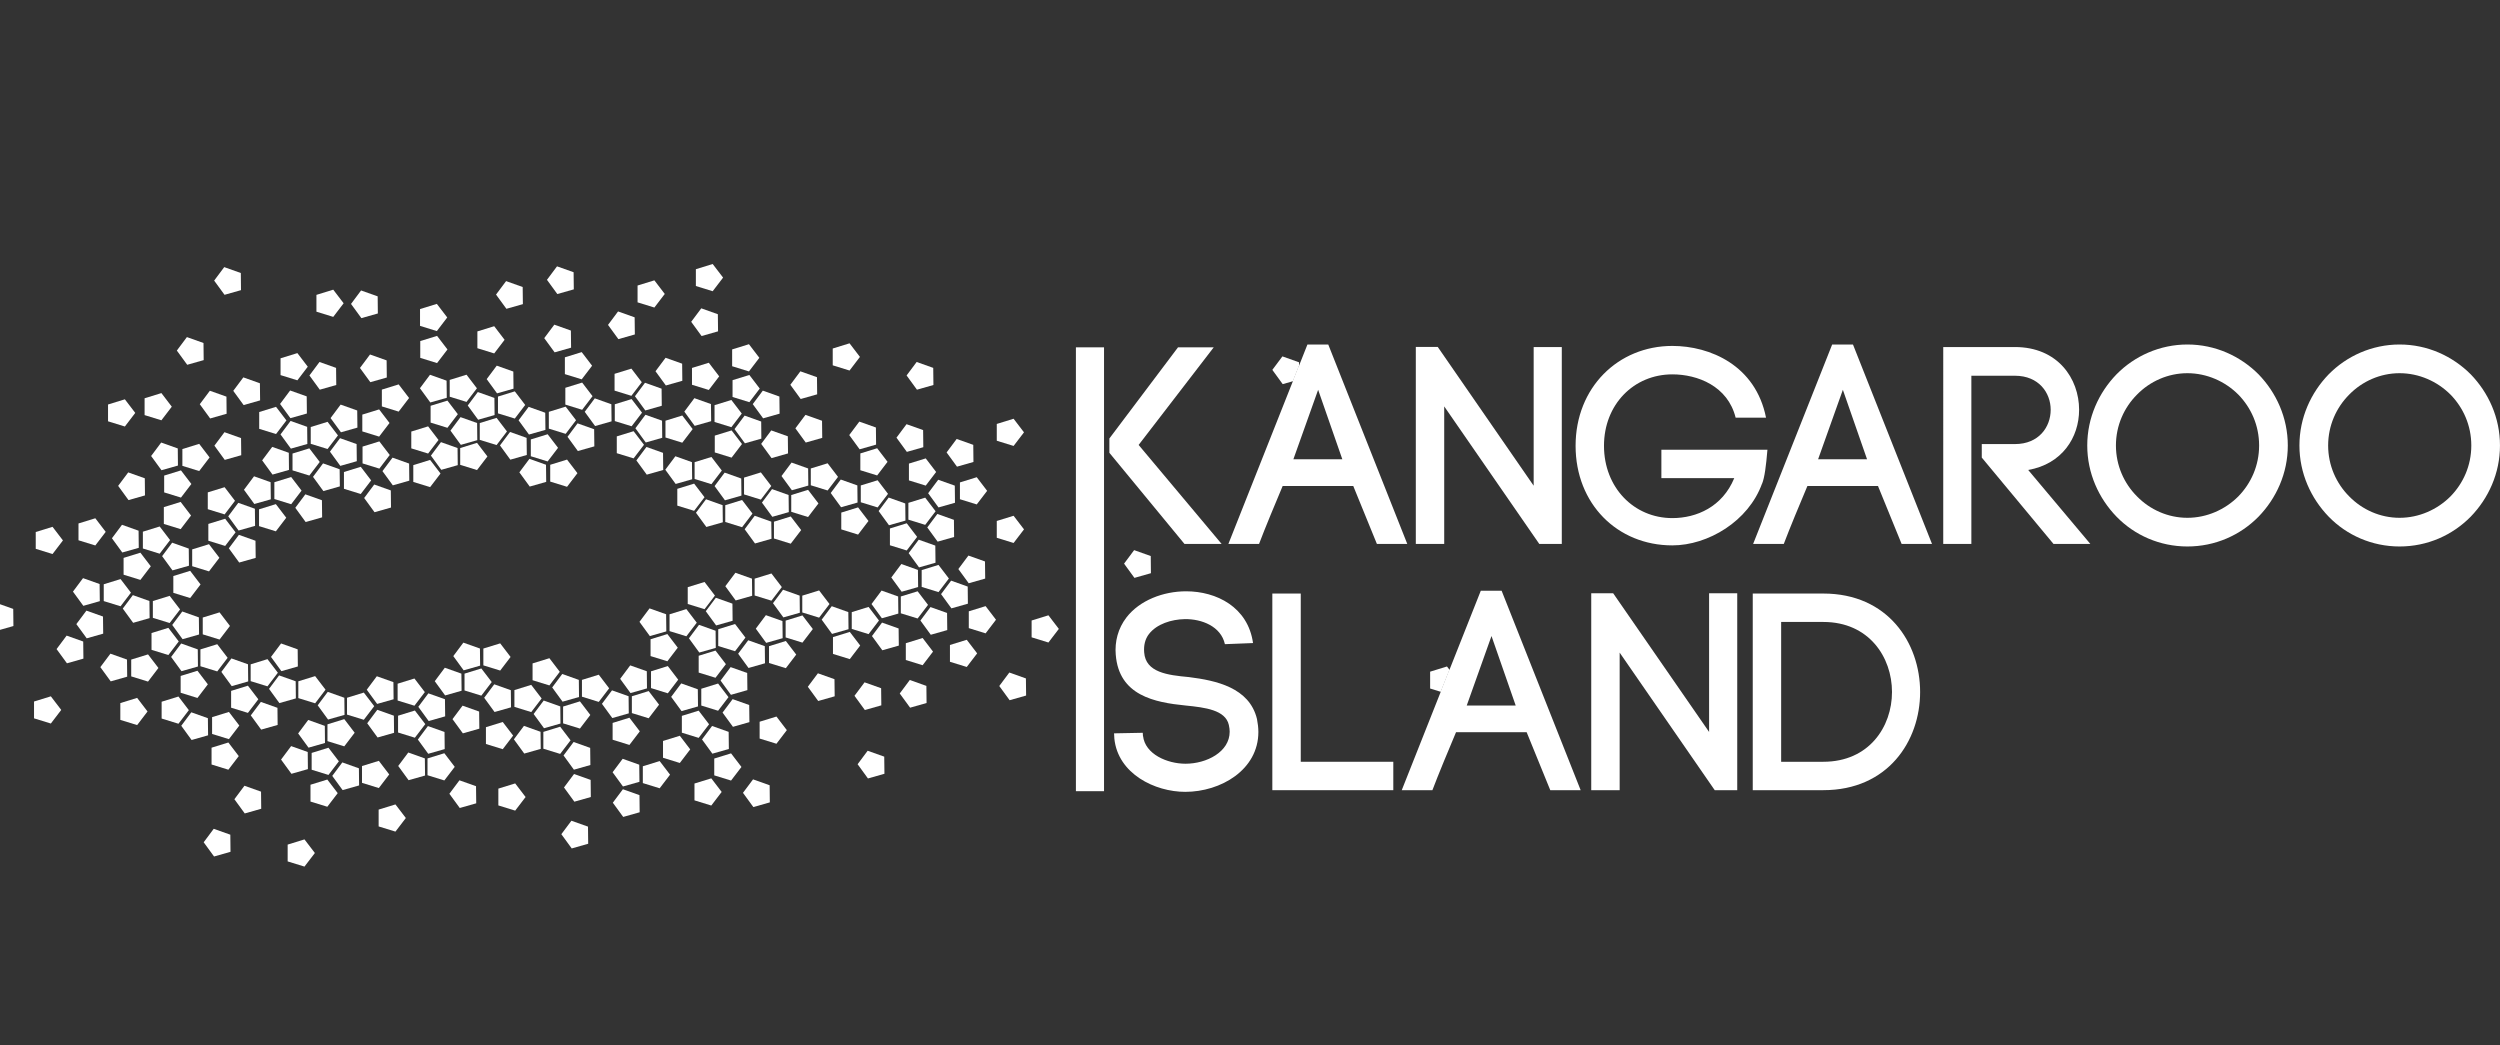 <?xml version="1.0" encoding="iso-8859-1"?>
<!-- Generator: Adobe Illustrator 18.0.0, SVG Export Plug-In . SVG Version: 6.00 Build 0)  -->
<!DOCTYPE svg PUBLIC "-//W3C//DTD SVG 1.1//EN" "http://www.w3.org/Graphics/SVG/1.1/DTD/svg11.dtd">
<svg version="1.1" id="Layer_1" xmlns="http://www.w3.org/2000/svg" xmlns:xlink="http://www.w3.org/1999/xlink" x="0px" y="0px"
	 viewBox="0 0 152.727 63.85" style="enable-background:new 0 0 152.727 63.85;" xml:space="preserve">
<rect x="0" y="0" width="152.727" height="63.85" fill="#333333" stroke="none"/>
<g>
	<polygon style="fill:#FFFFFF;" points="12.698,41.807 12.063,42.639 11.036,42.321 11.036,41.294 12.063,40.976 	"/>
	<polygon style="fill:#FFFFFF;" points="16.975,41.098 16.34,41.929 15.313,41.612 15.313,40.585 16.34,40.267 	"/>
	<polygon style="fill:#FFFFFF;" points="6.458,32.492 5.823,33.323 4.795,33.006 4.795,31.979 5.823,31.661 	"/>
	<polygon style="fill:#FFFFFF;" points="13.985,43.493 12.957,43.811 12.957,44.838 13.985,45.155 14.62,44.325 	"/>
	<polygon style="fill:#FFFFFF;" points="14.048,38.24 13.413,39.071 12.386,38.753 12.386,37.726 13.413,37.409 	"/>
	<polygon style="fill:#FFFFFF;" points="19.679,31.605 18.673,31.891 18.04,31.022 18.654,30.199 19.667,30.56 	"/>
	<polygon style="fill:#FFFFFF;" points="64.685,38.42 64.049,39.252 63.022,38.934 63.022,37.907 64.049,37.589 	"/>
	<polygon style="fill:#FFFFFF;" points="4.071,38.83 3.456,39.653 4.09,40.522 5.096,40.236 5.084,39.191 	"/>
	<polygon style="fill:#FFFFFF;" points="3.106,42.539 2.079,42.856 2.079,43.884 3.106,44.201 3.741,43.37 	"/>
	<polygon style="fill:#FFFFFF;" points="5.072,35.319 4.457,36.142 5.091,37.011 6.097,36.725 6.085,35.679 	"/>
	<polygon style="fill:#FFFFFF;" points="11.001,37.231 10.365,38.061 9.338,37.745 9.338,36.717 10.365,36.4 	"/>
	<polygon style="fill:#FFFFFF;" points="11.543,34.56 10.537,34.845 9.904,33.976 10.518,33.153 11.531,33.514 	"/>
	<polygon style="fill:#FFFFFF;" points="7.453,32.06 6.838,32.883 7.471,33.752 8.477,33.467 8.466,32.421 	"/>
	<polygon style="fill:#FFFFFF;" points="11.036,30.663 10.009,30.981 10.009,32.008 11.036,32.326 11.671,31.494 	"/>
	<polygon style="fill:#FFFFFF;" points="14.356,30.594 13.721,31.425 12.693,31.107 12.693,30.08 13.721,29.763 	"/>
	<polygon style="fill:#FFFFFF;" points="23.048,43.362 22.433,44.185 23.067,45.054 24.073,44.768 24.062,43.722 	"/>
	<polygon style="fill:#FFFFFF;" points="20.913,46.576 20.298,47.4 20.931,48.268 21.937,47.983 21.926,46.937 	"/>
	<polygon style="fill:#FFFFFF;" points="25.981,44.237 25.345,45.068 24.318,44.75 24.318,43.723 25.345,43.406 	"/>
	<polygon style="fill:#FFFFFF;" points="27.145,46.015 26.117,46.333 26.117,47.36 27.145,47.678 27.78,46.847 	"/>
	<polygon style="fill:#FFFFFF;" points="25.953,42.281 25.318,43.113 24.291,42.795 24.291,41.768 25.318,41.45 	"/>
	<polygon style="fill:#FFFFFF;" points="29.331,40.665 28.325,40.951 27.692,40.082 28.306,39.259 29.32,39.619 	"/>
	<polygon style="fill:#FFFFFF;" points="31.192,40.134 30.557,40.965 29.529,40.648 29.529,39.62 30.557,39.303 	"/>
	<polygon style="fill:#FFFFFF;" points="18.829,43.983 18.214,44.806 18.848,45.675 19.854,45.389 19.843,44.344 	"/>
	<polygon style="fill:#FFFFFF;" points="46.004,47.612 45.389,48.435 46.023,49.304 47.029,49.018 47.018,47.972 	"/>
	<polygon style="fill:#FFFFFF;" points="21.048,43.672 20.042,43.958 19.409,43.089 20.023,42.266 21.037,42.627 	"/>
	<polygon style="fill:#FFFFFF;" points="13.951,45.359 12.924,45.677 12.924,46.704 13.951,47.022 14.586,46.191 	"/>
	<polygon style="fill:#FFFFFF;" points="38.053,48.215 37.438,49.038 38.072,49.907 39.077,49.622 39.066,48.576 	"/>
	<polygon style="fill:#FFFFFF;" points="35.042,45.329 34.427,46.152 35.06,47.021 36.067,46.735 36.055,45.689 	"/>
	<polygon style="fill:#FFFFFF;" points="61.661,41.085 61.046,41.908 61.679,42.777 62.686,42.491 62.674,41.446 	"/>
	<polygon style="fill:#FFFFFF;" points="40.263,43.049 39.628,43.879 38.601,43.563 38.601,42.535 39.628,42.218 	"/>
	<polygon style="fill:#FFFFFF;" points="41.405,39.567 40.77,40.398 39.743,40.08 39.743,39.053 40.77,38.735 	"/>
	<polygon style="fill:#FFFFFF;" points="44.346,40.574 43.71,41.406 42.683,41.088 42.683,40.061 43.71,39.744 	"/>
	<polygon style="fill:#FFFFFF;" points="32.453,41.839 31.426,42.157 31.426,43.184 32.453,43.502 33.089,42.67 	"/>
	<polygon style="fill:#FFFFFF;" points="32.009,44.344 31.394,45.167 32.027,46.036 33.034,45.75 33.022,44.705 	"/>
	<polygon style="fill:#FFFFFF;" points="34.198,41.041 33.563,41.873 32.535,41.555 32.535,40.528 33.563,40.21 	"/>
	<polygon style="fill:#FFFFFF;" points="44.526,45.756 43.52,46.043 42.887,45.174 43.501,44.35 44.514,44.71 	"/>
	<polygon style="fill:#FFFFFF;" points="45.659,42.16 44.653,42.447 44.02,41.578 44.634,40.754 45.647,41.114 	"/>
	<polygon style="fill:#FFFFFF;" points="45.709,39.114 45.094,39.937 45.728,40.807 46.734,40.52 46.722,39.474 	"/>
	<polygon style="fill:#FFFFFF;" points="17.654,28.707 16.648,28.993 16.015,28.124 16.63,27.301 17.643,27.661 	"/>
	<polygon style="fill:#FFFFFF;" points="20.646,26.6 20.011,27.43 18.983,27.113 18.983,26.086 20.011,25.769 	"/>
	<polygon style="fill:#FFFFFF;" points="23.175,26.965 22.148,27.283 22.148,28.31 23.175,28.628 23.81,27.796 	"/>
	<polygon style="fill:#FFFFFF;" points="52.421,30.996 51.394,31.314 51.394,32.341 52.421,32.659 53.056,31.827 	"/>
	<polygon style="fill:#FFFFFF;" points="11.418,20.593 10.803,21.416 11.437,22.285 12.443,22 12.432,20.954 	"/>
	<polygon style="fill:#FFFFFF;" points="26.701,20.519 25.674,20.836 25.674,21.863 26.701,22.181 27.336,21.349 	"/>
	<polygon style="fill:#FFFFFF;" points="26.687,18.564 25.66,18.881 25.66,19.908 26.687,20.226 27.322,19.394 	"/>
	<polygon style="fill:#FFFFFF;" points="14.738,27.809 13.731,28.095 13.098,27.226 13.713,26.403 14.726,26.763 	"/>
	<polygon style="fill:#FFFFFF;" points="9.86,24.014 8.833,24.331 8.833,25.359 9.86,25.676 10.495,24.845 	"/>
	<polygon style="fill:#FFFFFF;" points="32.296,24.855 31.681,25.678 32.315,26.546 33.321,26.261 33.309,25.215 	"/>
	<polygon style="fill:#FFFFFF;" points="43.538,16.128 42.511,16.446 42.511,17.473 43.538,17.791 44.174,16.959 	"/>
	<polygon style="fill:#FFFFFF;" points="34.641,28.076 33.613,28.394 33.613,29.421 34.641,29.739 35.276,28.907 	"/>
	<polygon style="fill:#FFFFFF;" points="35.564,23.372 34.537,23.69 34.537,24.717 35.564,25.035 36.199,24.203 	"/>
	<polygon style="fill:#FFFFFF;" points="39.221,25.21 38.585,26.041 37.558,25.724 37.558,24.697 38.585,24.38 	"/>
	<polygon style="fill:#FFFFFF;" points="33.863,19.834 33.248,20.657 33.882,21.525 34.888,21.24 34.876,20.194 	"/>
	<polygon style="fill:#FFFFFF;" points="35.537,21.511 34.509,21.829 34.509,22.856 35.537,23.174 36.172,22.343 	"/>
	<polygon style="fill:#FFFFFF;" points="23.887,31.006 22.88,31.292 22.247,30.423 22.862,29.6 23.875,29.96 	"/>
	<polygon style="fill:#FFFFFF;" points="27.964,28.416 26.958,28.702 26.325,27.833 26.939,27.01 27.952,27.37 	"/>
	<polygon style="fill:#FFFFFF;" points="28.5,22.891 27.473,23.209 27.473,24.236 28.5,24.553 29.135,23.722 	"/>
	<polygon style="fill:#FFFFFF;" points="39.492,27.305 38.877,28.128 39.511,28.997 40.517,28.711 40.505,27.665 	"/>
	<polygon style="fill:#FFFFFF;" points="45.95,36.396 44.944,36.682 44.311,35.813 44.926,34.99 45.939,35.35 	"/>
	<polygon style="fill:#FFFFFF;" points="43.676,36.384 43.041,37.216 42.014,36.898 42.014,35.871 43.041,35.553 	"/>
	<polygon style="fill:#FFFFFF;" points="47.763,35.865 47.128,36.696 46.101,36.379 46.101,35.351 47.128,35.034 	"/>
	<polygon style="fill:#FFFFFF;" points="43.132,30.501 42.517,31.324 43.151,32.193 44.157,31.907 44.145,30.862 	"/>
	<polygon style="fill:#FFFFFF;" points="47.131,32.914 46.124,33.201 45.492,32.331 46.106,31.508 47.119,31.868 	"/>
	<polygon style="fill:#FFFFFF;" points="48.944,32.383 48.308,33.214 47.281,32.896 47.281,31.87 48.308,31.552 	"/>
	<polygon style="fill:#FFFFFF;" points="49.921,24.09 48.915,24.375 48.282,23.507 48.896,22.684 49.91,23.044 	"/>
	<polygon style="fill:#FFFFFF;" points="48.357,28.258 47.742,29.081 48.376,29.95 49.381,29.664 49.37,28.618 	"/>
	<polygon style="fill:#FFFFFF;" points="45.488,25.39 44.873,26.213 45.507,27.082 46.512,26.797 46.502,25.751 	"/>
	<polygon style="fill:#FFFFFF;" points="40.66,21.857 40.045,22.68 40.678,23.549 41.684,23.263 41.673,22.217 	"/>
	<polygon style="fill:#FFFFFF;" points="43.445,25.73 42.439,26.016 41.806,25.147 42.42,24.324 43.433,24.685 	"/>
	<polygon style="fill:#FFFFFF;" points="45.779,22.907 44.752,23.225 44.752,24.252 45.779,24.57 46.414,23.738 	"/>
	<polygon style="fill:#FFFFFF;" points="53.884,38.034 53.269,38.857 53.902,39.726 54.909,39.44 54.897,38.394 	"/>
	<polygon style="fill:#FFFFFF;" points="54.881,37.484 53.875,37.77 53.242,36.901 53.856,36.078 54.869,36.439 	"/>
	<polygon style="fill:#FFFFFF;" points="56.089,35.863 55.083,36.149 54.45,35.28 55.064,34.457 56.077,34.817 	"/>
	<polygon style="fill:#FFFFFF;" points="60.846,37.86 60.211,38.692 59.184,38.373 59.184,37.346 60.211,37.029 	"/>
	<polygon style="fill:#FFFFFF;" points="57.151,34.377 56.144,34.663 55.511,33.793 56.126,32.97 57.139,33.331 	"/>
	<polygon style="fill:#FFFFFF;" points="59.67,29.153 58.643,29.471 58.643,30.498 59.67,30.816 60.305,29.985 	"/>
	<polygon style="fill:#FFFFFF;" points="49.966,41.132 49.351,41.955 49.985,42.824 50.991,42.538 50.979,41.492 	"/>
	<polygon style="fill:#FFFFFF;" points="50.675,36.901 50.04,37.733 49.012,37.415 49.012,36.388 50.04,36.07 	"/>
	<polygon style="fill:#FFFFFF;" points="55.315,31.803 54.309,32.088 53.676,31.22 54.29,30.396 55.303,30.757 	"/>
	<polygon style="fill:#FFFFFF;" points="52.496,25.756 51.881,26.579 52.515,27.448 53.521,27.162 53.51,26.116 	"/>
	<polygon style="fill:#FFFFFF;" points="55.999,22.114 55.384,22.937 56.017,23.806 57.024,23.52 57.012,22.474 	"/>
	<polygon style="fill:#FFFFFF;" points="55.381,25.914 54.766,26.737 55.4,27.606 56.406,27.32 56.394,26.274 	"/>
	<polygon style="fill:#FFFFFF;" points="11.069,39.311 10.454,40.134 11.087,41.003 12.093,40.717 12.082,39.672 	"/>
	<polygon style="fill:#FFFFFF;" points="11.687,43.515 11.073,44.338 11.705,45.207 12.712,44.921 12.7,43.875 	"/>
	<polygon style="fill:#FFFFFF;" points="15.162,41.629 14.156,41.916 13.523,41.047 14.137,40.223 15.151,40.583 	"/>
	<polygon style="fill:#FFFFFF;" points="10.902,42.551 9.874,42.869 9.874,43.896 10.902,44.214 11.537,43.383 	"/>
	<polygon style="fill:#FFFFFF;" points="13.906,40.186 13.271,41.017 12.244,40.7 12.244,39.672 13.271,39.355 	"/>
	<polygon style="fill:#FFFFFF;" points="15.146,41.889 14.119,42.206 14.119,43.234 15.146,43.551 15.781,42.72 	"/>
	<polygon style="fill:#FFFFFF;" points="51.899,20.973 50.872,21.291 50.872,22.318 51.899,22.636 52.534,21.804 	"/>
	<polygon style="fill:#FFFFFF;" points="12.161,38.762 11.154,39.048 10.522,38.179 11.136,37.356 12.149,37.716 	"/>
	<polygon style="fill:#FFFFFF;" points="15.62,34.081 14.613,34.366 13.98,33.497 14.595,32.674 15.608,33.035 	"/>
	<polygon style="fill:#FFFFFF;" points="14.558,30.719 13.943,31.542 14.576,32.41 15.583,32.125 15.571,31.079 	"/>
	<polygon style="fill:#FFFFFF;" points="15.519,29.097 14.904,29.921 15.537,30.789 16.544,30.504 16.532,29.458 	"/>
	<polygon style="fill:#FFFFFF;" points="17.487,31.628 16.852,32.459 15.825,32.141 15.825,31.115 16.852,30.797 	"/>
	<polygon style="fill:#FFFFFF;" points="17.788,29.141 16.761,29.459 16.761,30.486 17.788,30.804 18.423,29.972 	"/>
	<polygon style="fill:#FFFFFF;" points="5.279,37.304 4.664,38.127 5.298,38.996 6.304,38.71 6.292,37.664 	"/>
	<polygon style="fill:#FFFFFF;" points="6.745,39.933 6.13,40.756 6.764,41.625 7.77,41.339 7.759,40.293 	"/>
	<polygon style="fill:#FFFFFF;" points="-0.205,36.839 -0.82,37.662 -0.186,38.531 0.82,38.245 0.809,37.199 	"/>
	<polygon style="fill:#FFFFFF;" points="9.043,39.977 8.016,40.294 8.016,41.321 9.043,41.639 9.678,40.807 	"/>
	<polygon style="fill:#FFFFFF;" points="10.285,38.355 9.257,38.672 9.257,39.699 10.285,40.017 10.92,39.186 	"/>
	<polygon style="fill:#FFFFFF;" points="8.116,36.356 7.501,37.179 8.134,38.048 9.14,37.762 9.129,36.716 	"/>
	<polygon style="fill:#FFFFFF;" points="12.252,35.704 11.617,36.535 10.589,36.217 10.589,35.19 11.617,34.872 	"/>
	<polygon style="fill:#FFFFFF;" points="13.403,34.076 12.768,34.906 11.741,34.589 11.741,33.562 12.768,33.245 	"/>
	<polygon style="fill:#FFFFFF;" points="13.755,31.69 12.728,32.007 12.728,33.034 13.755,33.352 14.391,32.521 	"/>
	<polygon style="fill:#FFFFFF;" points="8.577,33.764 7.55,34.082 7.55,35.109 8.577,35.427 9.212,34.596 	"/>
	<polygon style="fill:#FFFFFF;" points="9.755,32.163 8.728,32.481 8.728,33.508 9.755,33.826 10.39,32.994 	"/>
	<polygon style="fill:#FFFFFF;" points="9.847,27.035 9.232,27.858 9.865,28.726 10.871,28.441 10.86,27.395 	"/>
	<polygon style="fill:#FFFFFF;" points="7.833,28.859 7.218,29.682 7.851,30.551 8.857,30.265 8.846,29.219 	"/>
	<polygon style="fill:#FFFFFF;" points="11.056,28.736 10.029,29.054 10.029,30.081 11.056,30.398 11.691,29.567 	"/>
	<polygon style="fill:#FFFFFF;" points="12.169,27.115 11.142,27.433 11.142,28.46 12.169,28.777 12.804,27.946 	"/>
	<polygon style="fill:#FFFFFF;" points="61.921,31.509 60.894,31.826 60.894,32.854 61.921,33.171 62.557,32.34 	"/>
	<polygon style="fill:#FFFFFF;" points="3.21,32.184 2.183,32.501 2.183,33.528 3.21,33.846 3.845,33.015 	"/>
	<polygon style="fill:#FFFFFF;" points="24.942,45.971 24.327,46.794 24.961,47.663 25.967,47.378 25.955,46.332 	"/>
	<polygon style="fill:#FFFFFF;" points="24.158,49.142 23.131,49.459 23.131,50.487 24.158,50.804 24.793,49.973 	"/>
	<polygon style="fill:#FFFFFF;" points="23.143,46.48 22.115,46.798 22.115,47.825 23.143,48.143 23.778,47.311 	"/>
	<polygon style="fill:#FFFFFF;" points="19.996,47.623 18.968,47.94 18.968,48.968 19.996,49.285 20.631,48.454 	"/>
	<polygon style="fill:#FFFFFF;" points="31.473,47.859 30.445,48.177 30.445,49.204 31.473,49.522 32.109,48.691 	"/>
	<polygon style="fill:#FFFFFF;" points="24.045,42.718 23.039,43.003 22.406,42.135 23.02,41.312 24.034,41.672 	"/>
	<polygon style="fill:#FFFFFF;" points="27.195,43.763 26.188,44.049 25.555,43.18 26.17,42.357 27.183,42.717 	"/>
	<polygon style="fill:#FFFFFF;" points="28.199,42.198 27.193,42.484 26.56,41.615 27.174,40.792 28.187,41.152 	"/>
	<polygon style="fill:#FFFFFF;" points="14.082,52.038 13.076,52.324 12.443,51.455 13.057,50.632 14.071,50.992 	"/>
	<polygon style="fill:#FFFFFF;" points="29.405,40.836 28.378,41.153 28.378,42.181 29.405,42.498 30.04,41.667 	"/>
	<polygon style="fill:#FFFFFF;" points="15.936,42.881 15.321,43.704 15.955,44.573 16.961,44.287 16.95,43.241 	"/>
	<polygon style="fill:#FFFFFF;" points="14.934,48.002 14.319,48.825 14.952,49.694 15.958,49.408 15.947,48.362 	"/>
	<polygon style="fill:#FFFFFF;" points="17.171,39.309 16.556,40.132 17.19,41.001 18.196,40.715 18.185,39.669 	"/>
	<polygon style="fill:#FFFFFF;" points="18.074,42.666 17.068,42.952 16.435,42.083 17.049,41.26 18.063,41.62 	"/>
	<polygon style="fill:#FFFFFF;" points="17.785,45.58 17.17,46.403 17.804,47.272 18.81,46.986 18.799,45.94 	"/>
	<polygon style="fill:#FFFFFF;" points="20.066,45.679 19.039,45.997 19.039,47.024 20.066,47.341 20.702,46.51 	"/>
	<polygon style="fill:#FFFFFF;" points="18.6,51.279 17.573,51.597 17.573,52.624 18.6,52.941 19.236,52.111 	"/>
	<polygon style="fill:#FFFFFF;" points="19.887,42.134 19.252,42.966 18.225,42.648 18.225,41.621 19.252,41.304 	"/>
	<polygon style="fill:#FFFFFF;" points="21.032,43.932 20.005,44.25 20.005,45.277 21.032,45.595 21.667,44.763 	"/>
	<polygon style="fill:#FFFFFF;" points="22.861,43.141 22.226,43.972 21.199,43.655 21.199,42.627 22.226,42.31 	"/>
	<polygon style="fill:#FFFFFF;" points="35.069,47.284 34.454,48.107 35.088,48.976 36.094,48.691 36.083,47.645 	"/>
	<polygon style="fill:#FFFFFF;" points="38.039,46.355 37.424,47.178 38.058,48.047 39.064,47.762 39.052,46.716 	"/>
	<polygon style="fill:#FFFFFF;" points="38.452,43.846 37.425,44.164 37.425,45.191 38.452,45.509 39.087,44.678 	"/>
	<polygon style="fill:#FFFFFF;" points="40.299,46.494 39.271,46.812 39.271,47.839 40.299,48.157 40.934,47.326 	"/>
	<polygon style="fill:#FFFFFF;" points="41.531,44.948 40.504,45.266 40.504,46.293 41.531,46.611 42.166,45.779 	"/>
	<polygon style="fill:#FFFFFF;" points="38.412,43.58 37.406,43.866 36.773,42.997 37.388,42.174 38.401,42.534 	"/>
	<polygon style="fill:#FFFFFF;" points="39.525,42.054 38.519,42.34 37.886,41.471 38.5,40.648 39.514,41.008 	"/>
	<polygon style="fill:#FFFFFF;" points="41.617,41.749 41.002,42.572 41.636,43.441 42.642,43.156 42.63,42.11 	"/>
	<polygon style="fill:#FFFFFF;" points="40.798,40.691 39.771,41.01 39.771,42.036 40.798,42.354 41.433,41.523 	"/>
	<polygon style="fill:#FFFFFF;" points="43.869,41.757 42.842,42.076 42.842,43.102 43.869,43.42 44.504,42.589 	"/>
	<polygon style="fill:#FFFFFF;" points="42.682,43.415 41.655,43.733 41.655,44.761 42.682,45.077 43.318,44.247 	"/>
	<polygon style="fill:#FFFFFF;" points="40.706,38.572 39.699,38.858 39.066,37.989 39.681,37.166 40.694,37.526 	"/>
	<polygon style="fill:#FFFFFF;" points="56.605,42.948 55.599,43.233 54.966,42.365 55.58,41.541 56.594,41.902 	"/>
	<polygon style="fill:#FFFFFF;" points="54.031,47.27 53.024,47.557 52.392,46.687 53.006,45.864 54.019,46.224 	"/>
	<polygon style="fill:#FFFFFF;" points="42.703,38.172 42.088,38.995 42.721,39.864 43.727,39.579 43.716,38.533 	"/>
	<polygon style="fill:#FFFFFF;" points="42.566,38.041 41.931,38.872 40.903,38.555 40.903,37.528 41.931,37.209 	"/>
	<polygon style="fill:#FFFFFF;" points="44.905,38.121 43.878,38.439 43.878,39.466 44.905,39.784 45.54,38.952 	"/>
	<polygon style="fill:#FFFFFF;" points="28.068,47.669 27.453,48.492 28.087,49.361 29.093,49.075 29.081,48.029 	"/>
	<polygon style="fill:#FFFFFF;" points="30.194,41.805 29.579,42.628 30.213,43.497 31.219,43.211 31.207,42.165 	"/>
	<polygon style="fill:#FFFFFF;" points="28.258,43.109 27.643,43.932 28.277,44.801 29.283,44.515 29.271,43.469 	"/>
	<polygon style="fill:#FFFFFF;" points="26.142,44.356 25.527,45.179 26.161,46.049 27.167,45.762 27.156,44.716 	"/>
	<polygon style="fill:#FFFFFF;" points="47.116,26.294 46.501,27.117 47.134,27.986 48.141,27.7 48.129,26.654 	"/>
	<polygon style="fill:#FFFFFF;" points="30.713,44.107 29.686,44.424 29.686,45.451 30.713,45.769 31.348,44.937 	"/>
	<polygon style="fill:#FFFFFF;" points="35.428,42.846 34.4,43.163 34.4,44.191 35.428,44.508 36.063,43.677 	"/>
	<polygon style="fill:#FFFFFF;" points="34.221,44.394 33.194,44.712 33.194,45.739 34.221,46.057 34.856,45.226 	"/>
	<polygon style="fill:#FFFFFF;" points="35.373,42.58 34.367,42.866 33.734,41.997 34.348,41.174 35.361,41.535 	"/>
	<polygon style="fill:#FFFFFF;" points="33.215,42.796 32.6,43.619 33.234,44.488 34.24,44.202 34.229,43.156 	"/>
	<polygon style="fill:#FFFFFF;" points="37.214,42.049 36.579,42.88 35.552,42.562 35.552,41.535 36.579,41.218 	"/>
	<polygon style="fill:#FFFFFF;" points="43.453,47.549 42.426,47.866 42.426,48.894 43.453,49.211 44.088,48.38 	"/>
	<polygon style="fill:#FFFFFF;" points="44.661,46.023 43.634,46.34 43.634,47.368 44.661,47.685 45.296,46.854 	"/>
	<polygon style="fill:#FFFFFF;" points="44.757,42.71 44.142,43.533 44.776,44.402 45.782,44.116 45.77,43.07 	"/>
	<polygon style="fill:#FFFFFF;" points="48.007,39.158 46.98,39.476 46.98,40.503 48.007,40.82 48.642,39.989 	"/>
	<polygon style="fill:#FFFFFF;" points="17.752,25.716 17.137,26.539 17.77,27.407 18.776,27.122 18.765,26.076 	"/>
	<polygon style="fill:#FFFFFF;" points="20.761,29.714 19.755,30 19.122,29.131 19.736,28.308 20.749,28.668 	"/>
	<polygon style="fill:#FFFFFF;" points="20.772,26.769 20.157,27.592 20.79,28.461 21.797,28.175 21.785,27.129 	"/>
	<polygon style="fill:#FFFFFF;" points="18.898,27.39 17.87,27.707 17.87,28.735 18.898,29.052 19.533,28.221 	"/>
	<polygon style="fill:#FFFFFF;" points="22.674,29.348 22.039,30.179 21.012,29.861 21.012,28.835 22.039,28.517 	"/>
	<polygon style="fill:#FFFFFF;" points="8.378,42.634 7.351,42.952 7.351,43.979 8.378,44.296 9.013,43.465 	"/>
	<polygon style="fill:#FFFFFF;" points="17.724,23.855 17.109,24.678 17.742,25.546 18.748,25.261 18.737,24.215 	"/>
	<polygon style="fill:#FFFFFF;" points="19.518,22.114 18.903,22.937 19.536,23.806 20.543,23.52 20.531,22.474 	"/>
	<polygon style="fill:#FFFFFF;" points="20.81,24.717 20.195,25.54 20.829,26.409 21.835,26.123 21.823,25.077 	"/>
	<polygon style="fill:#FFFFFF;" points="20.358,17.696 19.331,18.014 19.331,19.041 20.358,19.359 20.993,18.527 	"/>
	<polygon style="fill:#FFFFFF;" points="23.161,25.01 22.134,25.328 22.134,26.355 23.161,26.673 23.796,25.841 	"/>
	<polygon style="fill:#FFFFFF;" points="24.355,23.483 23.328,23.801 23.328,24.828 24.355,25.146 24.991,24.314 	"/>
	<polygon style="fill:#FFFFFF;" points="22.605,21.656 21.99,22.479 22.624,23.348 23.63,23.062 23.619,22.016 	"/>
	<polygon style="fill:#FFFFFF;" points="22.058,17.744 21.444,18.567 22.077,19.435 23.083,19.15 23.072,18.104 	"/>
	<polygon style="fill:#FFFFFF;" points="12.82,23.871 12.205,24.694 12.839,25.564 13.844,25.277 13.834,24.231 	"/>
	<polygon style="fill:#FFFFFF;" points="16.863,24.853 15.835,25.171 15.835,26.198 16.863,26.516 17.498,25.685 	"/>
	<polygon style="fill:#FFFFFF;" points="14.865,23.054 14.25,23.877 14.883,24.746 15.89,24.46 15.878,23.415 	"/>
	<polygon style="fill:#FFFFFF;" points="18.167,21.571 17.139,21.889 17.139,22.916 18.167,23.234 18.802,22.402 	"/>
	<polygon style="fill:#FFFFFF;" points="32.183,27.795 31.177,28.081 30.544,27.212 31.158,26.389 32.171,26.749 	"/>
	<polygon style="fill:#FFFFFF;" points="50.231,26.75 49.224,27.036 48.591,26.167 49.206,25.344 50.219,25.704 	"/>
	<polygon style="fill:#FFFFFF;" points="34.091,27.358 33.456,28.19 32.428,27.872 32.428,26.845 33.456,26.528 	"/>
	<polygon style="fill:#FFFFFF;" points="32.343,28.032 31.728,28.855 32.362,29.725 33.368,29.438 33.356,28.392 	"/>
	<polygon style="fill:#FFFFFF;" points="30.918,17.173 30.303,17.996 30.937,18.865 31.943,18.58 31.931,17.534 	"/>
	<polygon style="fill:#FFFFFF;" points="36.309,27.269 35.302,27.554 34.67,26.685 35.284,25.862 36.297,26.223 	"/>
	<polygon style="fill:#FFFFFF;" points="37.361,25.741 36.354,26.027 35.721,25.158 36.336,24.335 37.349,24.696 	"/>
	<polygon style="fill:#FFFFFF;" points="34.556,24.842 33.528,25.159 33.528,26.186 34.556,26.504 35.191,25.672 	"/>
	<polygon style="fill:#FFFFFF;" points="37.758,19.026 37.144,19.849 37.777,20.718 38.783,20.432 38.771,19.386 	"/>
	<polygon style="fill:#FFFFFF;" points="38.572,22.519 37.544,22.837 37.544,23.864 38.572,24.181 39.207,23.35 	"/>
	<polygon style="fill:#FFFFFF;" points="23.979,27.958 23.364,28.781 23.998,29.65 25.004,29.364 24.993,28.319 	"/>
	<polygon style="fill:#FFFFFF;" points="26.912,28.928 26.276,29.759 25.249,29.442 25.249,28.414 26.276,28.097 	"/>
	<polygon style="fill:#FFFFFF;" points="13.698,16.318 13.083,17.142 13.717,18.01 14.723,17.725 14.712,16.679 	"/>
	<polygon style="fill:#FFFFFF;" points="34.029,16.271 33.414,17.094 34.047,17.963 35.054,17.677 35.042,16.631 	"/>
	<polygon style="fill:#FFFFFF;" points="34.908,50.139 34.293,50.962 34.927,51.832 35.933,51.545 35.921,50.499 	"/>
	<polygon style="fill:#FFFFFF;" points="28.134,25.483 27.519,26.306 28.152,27.176 29.158,26.889 29.147,25.843 	"/>
	<polygon style="fill:#FFFFFF;" points="26.154,26.046 25.126,26.364 25.126,27.391 26.154,27.708 26.789,26.878 	"/>
	<polygon style="fill:#FFFFFF;" points="27.334,24.473 26.306,24.79 26.306,25.817 27.334,26.135 27.969,25.303 	"/>
	<polygon style="fill:#FFFFFF;" points="29.777,27.885 29.142,28.716 28.114,28.398 28.114,27.372 29.142,27.053 	"/>
	<polygon style="fill:#FFFFFF;" points="30.336,25.527 29.309,25.844 29.309,26.872 30.336,27.189 30.971,26.358 	"/>
	<polygon style="fill:#FFFFFF;" points="26.269,22.895 25.654,23.718 26.288,24.587 27.294,24.301 27.282,23.255 	"/>
	<polygon style="fill:#FFFFFF;" points="29.19,23.95 28.575,24.773 29.209,25.642 30.215,25.356 30.204,24.31 	"/>
	<polygon style="fill:#FFFFFF;" points="30.347,22.338 29.732,23.161 30.365,24.03 31.371,23.744 31.36,22.698 	"/>
	<polygon style="fill:#FFFFFF;" points="30.191,19.928 29.164,20.246 29.164,21.273 30.191,21.591 30.826,20.759 	"/>
	<polygon style="fill:#FFFFFF;" points="31.45,23.908 30.422,24.226 30.422,25.253 31.45,25.57 32.085,24.739 	"/>
	<polygon style="fill:#FFFFFF;" points="47.434,43.774 46.406,44.091 46.406,45.119 47.434,45.436 48.068,44.605 	"/>
	<polygon style="fill:#FFFFFF;" points="43.731,36.517 43.116,37.34 43.75,38.209 44.756,37.923 44.745,36.877 	"/>
	<polygon style="fill:#FFFFFF;" points="62.556,26.412 61.921,27.243 60.894,26.925 60.894,25.899 61.921,25.581 	"/>
	<polygon style="fill:#FFFFFF;" points="39.342,27.172 38.707,28.003 37.68,27.686 37.68,26.659 38.707,26.342 	"/>
	<polygon style="fill:#FFFFFF;" points="45.969,31.376 45.334,32.208 44.307,31.889 44.307,30.863 45.334,30.545 	"/>
	<polygon style="fill:#FFFFFF;" points="44.27,28.872 43.655,29.695 44.288,30.564 45.295,30.278 45.283,29.233 	"/>
	<polygon style="fill:#FFFFFF;" points="47.163,29.88 46.548,30.703 47.181,31.572 48.188,31.286 48.176,30.24 	"/>
	<polygon style="fill:#FFFFFF;" points="46.482,28.859 45.454,29.177 45.454,30.204 46.482,30.522 47.117,29.69 	"/>
	<polygon style="fill:#FFFFFF;" points="50,30.755 49.365,31.586 48.338,31.268 48.338,30.242 49.365,29.924 	"/>
	<polygon style="fill:#FFFFFF;" points="50.56,28.302 49.532,28.619 49.532,29.646 50.56,29.964 51.195,29.133 	"/>
	<polygon style="fill:#FFFFFF;" points="46.601,23.864 45.986,24.688 46.62,25.556 47.626,25.271 47.614,24.225 	"/>
	<polygon style="fill:#FFFFFF;" points="43.04,30.376 42.405,31.207 41.377,30.889 41.377,29.863 42.405,29.545 	"/>
	<polygon style="fill:#FFFFFF;" points="8.263,25.225 7.628,26.056 6.6,25.738 6.6,24.711 7.628,24.394 	"/>
	<polygon style="fill:#FFFFFF;" points="40.456,26.745 39.45,27.032 38.817,26.162 39.431,25.339 40.445,25.699 	"/>
	<polygon style="fill:#FFFFFF;" points="42.284,29.279 41.277,29.565 40.644,28.696 41.259,27.873 42.272,28.233 	"/>
	<polygon style="fill:#FFFFFF;" points="42.316,26.214 41.681,27.045 40.654,26.727 40.654,25.701 41.681,25.383 	"/>
	<polygon style="fill:#FFFFFF;" points="43.462,27.916 42.434,28.234 42.434,29.261 43.462,29.579 44.097,28.747 	"/>
	<polygon style="fill:#FFFFFF;" points="44.694,26.294 43.666,26.612 43.666,27.639 44.694,27.957 45.329,27.125 	"/>
	<polygon style="fill:#FFFFFF;" points="39.404,23.383 38.789,24.206 39.423,25.075 40.428,24.789 40.417,23.744 	"/>
	<polygon style="fill:#FFFFFF;" points="42.841,18.836 42.226,19.659 42.86,20.529 43.866,20.242 43.854,19.196 	"/>
	<polygon style="fill:#FFFFFF;" points="39.976,17.126 38.949,17.443 38.949,18.471 39.976,18.788 40.611,17.957 	"/>
	<polygon style="fill:#FFFFFF;" points="43.301,22.161 42.274,22.478 42.274,23.506 43.301,23.823 43.936,22.992 	"/>
	<polygon style="fill:#FFFFFF;" points="45.754,21.028 44.727,21.346 44.727,22.373 45.754,22.691 46.389,21.859 	"/>
	<polygon style="fill:#FFFFFF;" points="44.68,24.435 43.652,24.752 43.652,25.779 44.68,26.097 45.315,25.265 	"/>
	<polygon style="fill:#FFFFFF;" points="52.816,41.684 52.201,42.507 52.835,43.376 53.841,43.09 53.829,42.044 	"/>
	<polygon style="fill:#FFFFFF;" points="56.364,38.976 55.337,39.294 55.337,40.321 56.364,40.639 56.999,39.807 	"/>
	<polygon style="fill:#FFFFFF;" points="59.695,39.915 59.06,40.746 58.033,40.429 58.033,39.402 59.06,39.085 	"/>
	<polygon style="fill:#FFFFFF;" points="56.844,37.086 56.229,37.909 56.862,38.778 57.869,38.492 57.857,37.446 	"/>
	<polygon style="fill:#FFFFFF;" points="58.105,35.473 57.49,36.296 58.123,37.165 59.129,36.88 59.118,35.834 	"/>
	<polygon style="fill:#FFFFFF;" points="56.059,36.122 55.031,36.439 55.031,37.467 56.059,37.784 56.694,36.953 	"/>
	<polygon style="fill:#FFFFFF;" points="57.333,34.51 56.306,34.828 56.306,35.855 57.333,36.173 57.968,35.341 	"/>
	<polygon style="fill:#FFFFFF;" points="59.161,33.94 58.546,34.763 59.18,35.632 60.186,35.346 60.174,34.3 	"/>
	<polygon style="fill:#FFFFFF;" points="57.316,29.308 56.701,30.131 57.334,31 58.341,30.714 58.329,29.668 	"/>
	<polygon style="fill:#FFFFFF;" points="58.444,26.816 57.829,27.639 58.463,28.509 59.469,28.222 59.458,27.176 	"/>
	<polygon style="fill:#FFFFFF;" points="48.862,37.433 47.856,37.718 47.223,36.85 47.837,36.027 48.851,36.387 	"/>
	<polygon style="fill:#FFFFFF;" points="46.788,37.581 46.173,38.405 46.806,39.273 47.813,38.988 47.801,37.942 	"/>
	<polygon style="fill:#FFFFFF;" points="50.812,37.033 50.197,37.856 50.83,38.726 51.837,38.439 51.825,37.394 	"/>
	<polygon style="fill:#FFFFFF;" points="49.022,37.596 47.995,37.914 47.995,38.941 49.022,39.259 49.657,38.428 	"/>
	<polygon style="fill:#FFFFFF;" points="51.915,38.604 50.887,38.921 50.887,39.949 51.915,40.266 52.55,39.435 	"/>
	<polygon style="fill:#FFFFFF;" points="53.062,37.077 52.034,37.395 52.034,38.422 53.062,38.739 53.697,37.908 	"/>
	<polygon style="fill:#FFFFFF;" points="52.388,30.701 51.382,30.987 50.749,30.118 51.363,29.295 52.377,29.655 	"/>
	<polygon style="fill:#FFFFFF;" points="57.263,31.398 56.648,32.221 57.281,33.09 58.287,32.804 58.276,31.758 	"/>
	<polygon style="fill:#FFFFFF;" points="54.249,30.17 53.614,31 52.586,30.683 52.586,29.656 53.614,29.339 	"/>
	<polygon style="fill:#FFFFFF;" points="56.028,32.798 55.393,33.629 54.366,33.311 54.366,32.285 55.393,31.967 	"/>
	<polygon style="fill:#FFFFFF;" points="56.521,30.402 55.494,30.72 55.494,31.747 56.521,32.064 57.156,31.233 	"/>
	<polygon style="fill:#FFFFFF;" points="53.586,27.383 52.559,27.7 52.559,28.727 53.586,29.045 54.221,28.213 	"/>
	<polygon style="fill:#FFFFFF;" points="56.554,28.004 55.527,28.321 55.527,29.348 56.554,29.666 57.189,28.834 	"/>
	<polygon style="fill:#FFFFFF;" points="7.365,35.376 6.338,35.693 6.338,36.721 7.365,37.038 8,36.207 	"/>
	<g>
		<path style="fill:#FFFFFF;" d="M149.702,30.326c-0.807,0.808-1.925,1.307-3.11,1.307c-1.186,0-2.285-0.498-3.076-1.307
			c-0.79-0.79-1.288-1.89-1.288-3.11c0-1.221,0.498-2.32,1.288-3.111c0.791-0.808,1.891-1.306,3.076-1.306
			c1.186,0,2.303,0.498,3.11,1.306c0.773,0.79,1.272,1.874,1.272,3.111C150.974,28.453,150.475,29.535,149.702,30.326
			 M150.939,22.868c-1.117-1.117-2.647-1.822-4.348-1.822c-1.684,0-3.23,0.704-4.33,1.822c-1.082,1.117-1.787,2.647-1.787,4.348
			c0,1.701,0.705,3.23,1.787,4.347c1.1,1.134,2.646,1.822,4.33,1.822c1.701,0,3.231-0.688,4.348-1.822
			c1.082-1.117,1.787-2.646,1.787-4.347C152.727,25.515,152.022,23.985,150.939,22.868"/>
		<path style="fill:#FFFFFF;" d="M136.74,30.326c-0.808,0.808-1.925,1.307-3.111,1.307c-1.186,0-2.285-0.498-3.076-1.307
			c-0.791-0.79-1.289-1.89-1.289-3.11c0-1.221,0.498-2.32,1.289-3.111c0.79-0.808,1.89-1.306,3.076-1.306
			c1.186,0,2.303,0.498,3.111,1.306c0.773,0.79,1.271,1.874,1.271,3.111C138.011,28.453,137.513,29.535,136.74,30.326
			 M137.977,22.868c-1.117-1.117-2.646-1.822-4.348-1.822c-1.684,0-3.23,0.704-4.33,1.822c-1.082,1.117-1.787,2.647-1.787,4.348
			c0,1.701,0.705,3.23,1.787,4.347c1.1,1.134,2.646,1.822,4.33,1.822c1.702,0,3.231-0.688,4.348-1.822
			c1.082-1.117,1.787-2.646,1.787-4.347C139.764,25.515,139.059,23.985,137.977,22.868"/>
		<path style="fill:#FFFFFF;" d="M121.069,27.955l4.382,5.276h2.251l-3.798-4.52c2.062-0.361,3.11-1.977,3.11-3.678
			c0-1.907-1.306-3.832-3.918-3.832h-4.382V33.23h1.718V22.954h2.663c1.461,0,2.183,1.048,2.183,2.079
			c0,1.049-0.722,2.096-2.183,2.096h-2.027V27.955z"/>
		<path style="fill:#FFFFFF;" d="M111.069,28.058l1.513-4.245l1.478,4.245H111.069z M113.2,21.047h-1.272l-4.829,12.184h1.873
			c0.378-0.997,0.98-2.44,1.443-3.54h4.313l1.444,3.54h1.856L113.2,21.047z"/>
		<path style="fill:#FFFFFF;" d="M107.888,25.515c-0.636-3.197-3.42-4.382-5.723-4.382c-3.316,0-5.911,2.544-5.911,6.101
			c0,3.541,2.543,6.084,5.911,6.084c2.183,0,4.657-1.478,5.482-3.781v0.017c0.155-0.395,0.241-1.065,0.327-2.079h-6.479v1.736h4.451
			c-0.721,1.752-2.302,2.44-3.78,2.44c-2.355,0-4.177-1.873-4.177-4.416c0-2.527,1.822-4.365,4.177-4.365
			c1.529,0,3.385,0.705,3.866,2.647H107.888z"/>
	</g>
	<polygon style="fill:#FFFFFF;" points="88.228,33.23 88.228,24.827 94.036,33.23 95.411,33.23 95.411,21.201 93.693,21.201 
		93.693,29.673 87.833,21.194 86.493,21.194 86.493,33.23 	"/>
	<g>
		<path style="fill:#FFFFFF;" d="M79.013,28.058l1.513-4.245l1.478,4.245H79.013z M81.144,21.046h-1.272L75.043,33.23h1.873
			c0.378-0.997,0.98-2.44,1.443-3.54h4.313l1.444,3.54h1.856L81.144,21.046z"/>
	</g>
	<polygon style="fill:#FFFFFF;" points="67.773,27.662 72.361,33.23 74.63,33.23 69.56,27.182 74.148,21.218 71.966,21.218 
		67.773,26.786 	"/>
	<rect x="65.728" y="21.219" style="fill:#FFFFFF;" width="1.718" height="27.115"/>
	<g>
		<path style="fill:#FFFFFF;" d="M111.39,46.537h-2.578v-8.541h2.578c2.784,0,4.194,2.148,4.194,4.279
			C115.583,44.406,114.174,46.537,111.39,46.537 M111.39,36.26h-4.313v12.012h4.313c3.935,0,5.912-2.99,5.912-5.997
			S115.326,36.26,111.39,36.26"/>
	</g>
	<polygon style="fill:#FFFFFF;" points="98.946,48.273 98.946,39.869 104.754,48.273 106.129,48.273 106.129,36.243 104.41,36.243 
		104.41,44.715 98.55,36.243 97.21,36.243 97.21,48.273 	"/>
	<g>
		<path style="fill:#FFFFFF;" d="M89.604,43.1l1.513-4.245l1.478,4.245H89.604z M91.735,36.088h-1.272l-4.829,12.184h1.873
			c0.378-0.997,0.98-2.44,1.443-3.541h4.314l1.443,3.541h1.856L91.735,36.088z"/>
	</g>
	<polygon style="fill:#FFFFFF;" points="79.464,36.26 77.728,36.26 77.728,48.273 85.118,48.273 85.118,46.537 79.464,46.537 	"/>
	<g>
		<path style="fill:#FFFFFF;" d="M76.549,39.285c-0.31-2.2-2.234-3.162-4.09-3.162c-1.392,0-2.836,0.55-3.644,1.598
			c-0.516,0.671-0.721,1.478-0.653,2.286V39.99c0.189,2.509,2.389,2.922,4.262,3.11c1.203,0.12,2.44,0.274,2.646,1.186
			c0.035,0.155,0.052,0.292,0.052,0.412c0,1.237-1.409,1.959-2.698,1.959c-1.117,0-2.475-0.584-2.595-1.701v0.068l-0.017-0.257
			l-1.753,0.034l0.018,0.326c0.223,2.148,2.475,3.248,4.33,3.248c2.166,0,4.468-1.34,4.468-3.66c0-0.241-0.034-0.533-0.085-0.79
			c-0.464-1.925-2.51-2.354-4.159-2.561c-1.289-0.12-2.647-0.275-2.733-1.513c-0.034-0.412,0.052-0.808,0.293-1.117
			c0.481-0.619,1.374-0.894,2.182-0.911c1.049-0.017,2.218,0.446,2.457,1.53L76.549,39.285z"/>
	</g>
	<polygon style="fill:#FFFFFF;" points="78.344,21.772 77.728,22.596 78.362,23.467 78.983,23.29 79.361,22.337 79.358,22.133 	"/>
	<polygon style="fill:#FFFFFF;" points="78.983,23.29 79.37,23.18 79.361,22.337 	"/>
	<polygon style="fill:#FFFFFF;" points="88.397,40.715 87.368,41.033 87.368,42.062 88.016,42.263 88.551,40.916 	"/>
	<polygon style="fill:#FFFFFF;" points="88.55,40.916 88.017,42.263 88.397,42.38 89.032,41.547 	"/>
	<polygon style="fill:#FFFFFF;" points="70.311,35.017 69.303,35.303 68.67,34.433 69.285,33.608 70.3,33.969 	"/>
</g>
</svg>
